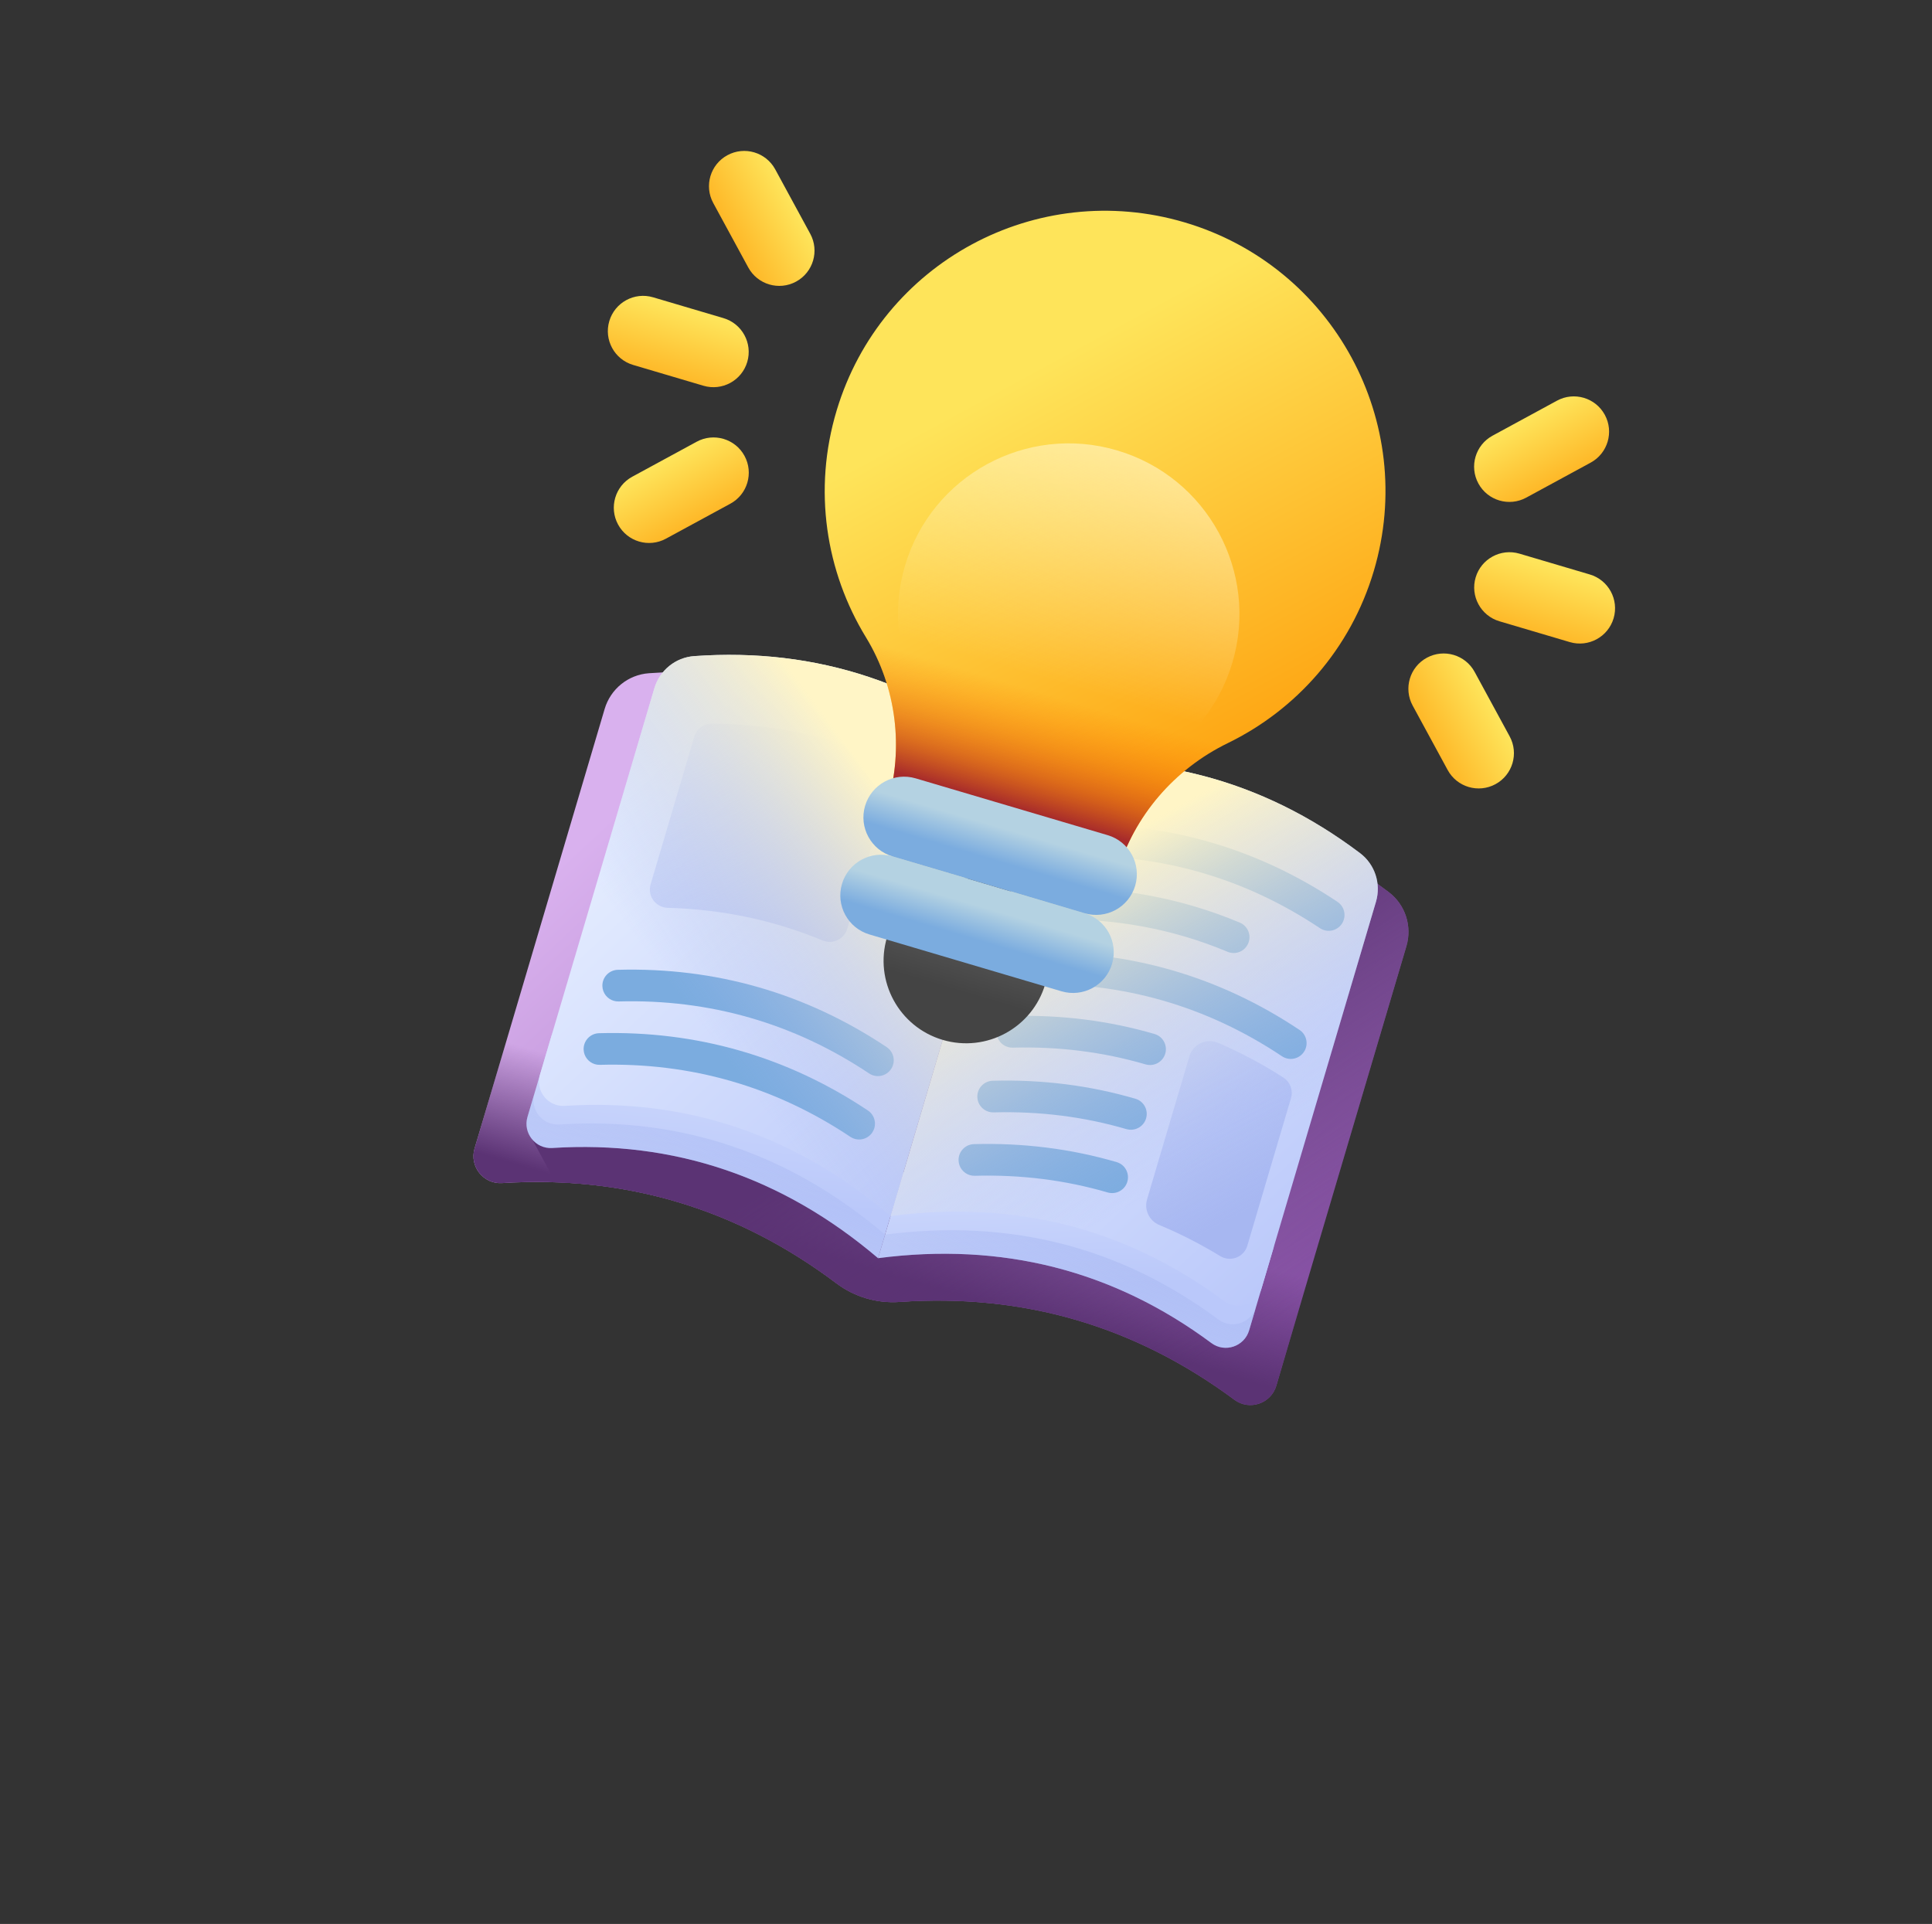 <svg xmlns="http://www.w3.org/2000/svg" width="248" height="247" viewBox="0 0 248 247" fill="none"><rect x="0" y="0" width="248" height="247" fill="#333333" stroke="none"/><g id="fi_5516842" clip-path="url(#clip0_20_1840)"><g id="Group"><g id="Group_2"><path id="Vector" d="M178.261 114.534C164.189 103.919 148.179 99.778 130.298 102.109L129.543 104.659C129.573 104.559 129.824 103.709 130.298 102.109C116.552 90.411 100.863 85.185 83.298 86.431C80.635 86.62 78.373 88.455 77.616 91.015L60.917 147.442C60.235 149.746 62.047 152.041 64.446 151.888C80.302 150.879 94.621 155.166 107.355 164.749C109.681 166.499 112.554 167.349 115.458 167.147C131.343 166.038 145.691 170.226 158.455 179.709C160.384 181.143 163.153 180.203 163.835 177.899C169.273 159.524 175.096 139.846 180.534 121.472C181.291 118.912 180.392 116.141 178.261 114.534Z" fill="url(#paint0_linear_20_1840)"></path><path id="Vector_2" d="M60.917 147.441C60.235 149.746 62.047 152.041 64.446 151.888C80.301 150.879 94.621 155.166 107.355 164.749C109.681 166.499 112.554 167.349 115.458 167.147C131.342 166.038 145.691 170.226 158.455 179.709C160.384 181.142 163.153 180.203 163.835 177.898C166.562 168.683 169.386 159.141 172.21 149.599L69.292 119.142C66.468 128.683 63.644 138.226 60.917 147.441Z" fill="url(#paint1_linear_20_1840)"></path><path id="Vector_3" d="M180.533 121.47L163.834 177.898C163.152 180.202 160.384 181.142 158.455 179.708C145.691 170.225 131.342 166.037 115.458 167.146C112.552 167.349 109.681 166.5 107.354 164.748C96.486 156.571 84.462 152.25 71.314 151.787L68.246 146.14L85.956 86.296C102.45 85.734 117.248 91.003 130.298 102.108C148.179 99.777 164.188 103.919 178.262 114.532C180.392 116.141 181.29 118.91 180.533 121.47Z" fill="url(#paint2_linear_20_1840)"></path><g id="Group_3"><g id="Group_4"><path id="Vector_4" d="M115.964 150.544L112.714 161.527C100.468 151.106 86.506 146.389 70.889 147.383C68.729 147.52 67.1 145.456 67.714 143.383L70.964 132.401C70.351 134.473 71.98 136.537 74.139 136.401C89.756 135.407 103.718 140.124 115.964 150.544Z" fill="url(#paint3_linear_20_1840)"></path><path id="Vector_5" d="M163.591 159.813L160.341 170.795C159.727 172.868 157.236 173.716 155.5 172.424C142.927 163.084 128.645 159.449 112.714 161.527L115.964 150.545C131.895 148.467 146.177 152.101 158.75 161.441C160.486 162.734 162.977 161.885 163.591 159.813Z" fill="url(#paint4_linear_20_1840)"></path></g><path id="Vector_6" d="M156.395 169.4C143.822 160.06 129.54 156.426 113.609 158.504C101.363 148.083 87.401 143.366 71.784 144.36C69.624 144.497 67.995 142.433 68.609 140.36L67.714 143.384C67.101 145.457 68.73 147.521 70.889 147.384C86.506 146.39 100.468 151.108 112.714 161.528C128.645 159.45 142.927 163.084 155.5 172.424C157.236 173.717 159.727 172.868 160.341 170.796L161.236 167.772C160.622 169.844 158.131 170.693 156.395 169.4Z" fill="url(#paint5_linear_20_1840)"></path><g id="Group_5"><path id="Vector_7" d="M83.997 88.358L69.314 137.972C68.701 140.046 70.332 142.111 72.49 141.974C88.107 140.98 102.068 145.695 114.315 156.117C120.014 136.859 125.713 117.601 131.412 98.343C119.041 87.815 104.921 83.111 89.111 84.232C86.714 84.403 84.678 86.054 83.997 88.358Z" fill="url(#paint6_linear_20_1840)"></path><path id="Vector_8" d="M131.412 98.343L114.315 156.117C130.247 154.039 144.528 157.672 157.101 167.013C158.837 168.303 161.329 167.458 161.943 165.384C166.837 148.846 171.731 132.308 176.626 115.77C177.307 113.466 176.498 110.972 174.58 109.526C161.915 99.972 147.506 96.245 131.412 98.343Z" fill="url(#paint7_linear_20_1840)"></path><path id="Vector_9" d="M164.741 138.339C162.031 136.604 159.247 135.122 156.387 133.891C154.878 133.242 153.141 134.039 152.675 135.614L147.241 153.977C146.846 155.312 147.519 156.729 148.804 157.264C151.477 158.377 154.084 159.707 156.626 161.257C157.946 162.063 159.67 161.415 160.109 159.932L165.718 140.977C166.014 139.979 165.618 138.9 164.741 138.339Z" fill="url(#paint8_linear_20_1840)"></path><path id="Vector_10" d="M85.708 116.547C92.695 116.74 99.331 118.139 105.61 120.743C106.895 121.276 108.357 120.577 108.752 119.243L114.404 100.144C114.74 99.009 114.181 97.792 113.092 97.328C106.276 94.425 99.038 92.949 91.383 92.903C90.341 92.897 89.419 93.585 89.123 94.585L83.514 113.539C83.076 115.02 84.165 116.504 85.708 116.547Z" fill="url(#paint9_linear_20_1840)"></path><g id="Group_6"><g id="Group_7"><path id="Vector_11" d="M78.778 128.486C77.957 128.243 77.349 127.495 77.324 126.594C77.294 125.473 78.178 124.538 79.299 124.507C91.827 124.164 103.441 127.503 113.819 134.432C114.752 135.055 115.004 136.316 114.381 137.25C113.758 138.182 112.497 138.434 111.563 137.811C101.899 131.358 91.081 128.249 79.411 128.569C79.19 128.574 78.977 128.545 78.778 128.486Z" fill="#7BACDF"></path><path id="Vector_12" d="M76.37 136.624C75.549 136.381 74.941 135.633 74.916 134.732C74.886 133.61 75.77 132.676 76.891 132.645C89.418 132.301 101.033 135.64 111.411 142.57C112.344 143.193 112.596 144.454 111.973 145.387C111.35 146.32 110.089 146.572 109.155 145.949C99.49 139.495 88.672 136.386 77.003 136.706C76.782 136.712 76.569 136.683 76.37 136.624Z" fill="#7BACDF"></path></g><g id="Group_8"><g id="Group_9"><path id="Vector_13" d="M147.115 143.585L147.115 143.587C146.795 144.667 145.661 145.271 144.58 144.955C139.145 143.368 133.452 142.649 127.54 142.81C127.321 142.816 127.109 142.787 126.909 142.728C126.088 142.485 125.479 141.737 125.454 140.838C125.422 139.715 126.308 138.783 127.428 138.75C133.786 138.576 139.91 139.35 145.755 141.063C146.828 141.377 147.433 142.513 147.115 143.585Z" fill="#7BACDF"></path><path id="Vector_14" d="M144.708 151.719C144.389 152.798 143.255 153.403 142.174 153.087C136.741 151.503 131.043 150.787 125.131 150.949C124.912 150.955 124.7 150.926 124.5 150.867C123.679 150.624 123.07 149.876 123.046 148.973C123.014 147.851 123.9 146.918 125.02 146.885C131.373 146.713 137.501 147.486 143.347 149.197C144.42 149.511 145.025 150.647 144.708 151.719Z" fill="#7BACDF"></path></g><g id="Group_10"><path id="Vector_15" d="M131.776 126.281C130.955 126.038 130.347 125.29 130.322 124.388C130.291 123.267 131.175 122.333 132.297 122.302C144.825 121.959 156.439 125.298 166.817 132.227C167.75 132.85 168.001 134.111 167.379 135.044C166.756 135.977 165.495 136.228 164.561 135.605C154.897 129.153 144.079 126.043 132.408 126.363C132.188 126.369 131.975 126.34 131.776 126.281Z" fill="#7BACDF"></path><path id="Vector_16" d="M149.575 135.274L149.574 135.277C149.254 136.357 148.12 136.961 147.039 136.645C141.604 135.057 135.911 134.338 129.999 134.5C129.78 134.506 129.568 134.477 129.368 134.418C128.547 134.175 127.938 133.427 127.913 132.527C127.881 131.405 128.767 130.472 129.887 130.439C136.245 130.266 142.369 131.04 148.214 132.752C149.287 133.066 149.892 134.202 149.575 135.274Z" fill="#7BACDF"></path></g><g id="Group_11"><path id="Vector_17" d="M136.643 109.834C135.823 109.591 135.214 108.843 135.189 107.941C135.159 106.82 136.043 105.886 137.164 105.855C149.692 105.511 161.306 108.851 171.685 115.78C172.617 116.403 172.869 117.664 172.246 118.597C171.623 119.53 170.363 119.781 169.429 119.158C159.764 112.706 148.946 109.596 137.276 109.916C137.056 109.922 136.843 109.893 136.643 109.834Z" fill="#7BACDF"></path><path id="Vector_18" d="M134.235 117.971C133.414 117.729 132.806 116.98 132.781 116.079C132.751 114.958 133.635 114.023 134.756 113.993C143.344 113.757 151.548 115.255 159.143 118.446C160.177 118.88 160.663 120.071 160.229 121.105C159.794 122.139 158.608 122.627 157.569 122.191C150.512 119.225 142.874 117.833 134.868 118.053C134.648 118.06 134.435 118.03 134.235 117.971Z" fill="#7BACDF"></path></g></g></g></g></g></g><path id="Vector_19" d="M83.997 88.357L69.314 137.971C68.701 140.045 70.332 142.11 72.49 141.973C88.107 140.979 102.068 145.694 114.315 156.116C120.014 136.858 125.713 117.6 131.412 98.342C119.041 87.814 104.921 83.11 89.111 84.231C86.714 84.401 84.678 86.053 83.997 88.357Z" fill="url(#paint10_linear_20_1840)"></path><path id="Vector_20" d="M131.412 98.343L114.315 156.117C130.247 154.039 144.528 157.672 157.101 167.013C158.837 168.303 161.329 167.458 161.943 165.384C166.837 148.846 171.731 132.308 176.626 115.77C177.307 113.466 176.498 110.972 174.58 109.526C161.915 99.972 147.506 96.245 131.412 98.343Z" fill="url(#paint11_linear_20_1840)"></path><g id="Group_12"><path id="Vector_21" d="M176.359 73.264C181.999 54.208 171.123 34.189 152.067 28.55C133.053 22.922 113.12 33.687 107.403 52.675C104.328 62.885 106.006 73.385 111.152 81.812C115.076 88.239 116.038 96.047 113.901 103.268L113.901 103.268L143.423 112.005C145.582 104.712 150.763 98.736 157.601 95.406C166.364 91.139 173.375 83.347 176.359 73.264Z" fill="url(#paint12_linear_20_1840)"></path><path id="Vector_22" d="M107.684 74.328C108.552 76.95 109.717 79.461 111.152 81.811C115.076 88.238 116.038 96.047 113.901 103.268L143.423 112.005C145.581 104.711 150.762 98.736 157.601 95.406C160.011 94.232 162.289 92.79 164.387 91.108L107.684 74.328Z" fill="url(#paint13_linear_20_1840)"></path><g id="Group_13"><path id="Vector_23" d="M121.008 133.503C126.617 135.163 132.51 131.961 134.17 126.352C135.83 120.742 132.628 114.849 127.019 113.189C121.41 111.529 115.517 114.731 113.857 120.34C112.197 125.95 115.398 131.843 121.008 133.503Z" fill="url(#paint14_linear_20_1840)"></path><path id="Vector_24" d="M136.257 127.264L111.61 119.97C108.842 119.151 107.263 116.244 108.082 113.476C108.901 110.709 111.808 109.13 114.575 109.949L139.222 117.243C141.989 118.061 143.569 120.969 142.75 123.736C141.931 126.503 139.024 128.083 136.257 127.264Z" fill="url(#paint15_linear_20_1840)"></path><path id="Vector_25" d="M139.222 117.242L114.575 109.948C111.808 109.13 110.229 106.222 111.047 103.455C111.866 100.688 114.774 99.108 117.541 99.927L142.188 107.221C144.955 108.04 146.535 110.947 145.716 113.715C144.897 116.482 141.989 118.061 139.222 117.242Z" fill="url(#paint16_linear_20_1840)"></path></g></g><path id="Vector_26" d="M130.967 99.847C142.571 103.282 154.762 96.659 158.196 85.054C161.63 73.45 155.007 61.259 143.403 57.825C131.799 54.391 119.608 61.014 116.174 72.618C112.74 84.223 119.363 96.413 130.967 99.847Z" fill="url(#paint17_linear_20_1840)"></path><g id="Group_14"><g id="Group_15"><g id="Group_16"><g id="Group_17"><g id="Group_18"><path id="Vector_27" d="M189.42 74.136C190.13 71.739 192.649 70.37 195.046 71.08L204.073 73.751C206.471 74.46 207.839 76.979 207.13 79.377C206.42 81.774 203.901 83.143 201.504 82.433L192.477 79.762C190.079 79.052 188.711 76.533 189.42 74.136Z" fill="url(#paint18_linear_20_1840)"></path></g></g></g><g id="Group_19"><g id="Group_20"><g id="Group_21"><g id="Group_22"><path id="Vector_28" d="M189.773 62.072C188.579 59.875 189.393 57.127 191.59 55.933L199.862 51.439C202.059 50.245 204.807 51.059 206.001 53.256C207.195 55.453 206.381 58.201 204.184 59.395L195.912 63.889C193.715 65.083 190.967 64.269 189.773 62.072Z" fill="url(#paint19_linear_20_1840)"></path></g></g></g><g id="Group_23"><g id="Group_24"><g id="Group_25"><path id="Vector_29" d="M183.152 84.445C185.349 83.251 188.098 84.064 189.291 86.261L193.785 94.533C194.979 96.73 194.166 99.479 191.969 100.673C189.772 101.866 187.023 101.053 185.829 98.856L181.335 90.584C180.142 88.387 180.955 85.638 183.152 84.445Z" fill="url(#paint20_linear_20_1840)"></path></g></g></g></g></g><g id="Group_26"><g id="Group_27"><g id="Group_28"><g id="Group_29"><path id="Vector_30" d="M95.921 46.466C96.63 44.068 95.262 41.549 92.864 40.84L83.837 38.169C81.44 37.459 78.921 38.827 78.212 41.225C77.502 43.622 78.87 46.141 81.268 46.851L90.295 49.522C92.692 50.231 95.211 48.863 95.921 46.466Z" fill="url(#paint21_linear_20_1840)"></path></g></g></g><g id="Group_30"><g id="Group_31"><g id="Group_32"><g id="Group_33"><path id="Vector_31" d="M102.189 36.154C104.386 34.961 105.199 32.212 104.006 30.015L99.512 21.743C98.318 19.546 95.57 18.733 93.373 19.926C91.176 21.119 90.362 23.868 91.556 26.065L96.05 34.337C97.244 36.534 99.992 37.348 102.189 36.154Z" fill="url(#paint22_linear_20_1840)"></path></g></g></g><g id="Group_34"><g id="Group_35"><g id="Group_36"><path id="Vector_32" d="M95.568 58.526C94.375 56.329 91.626 55.516 89.429 56.709L81.157 61.203C78.96 62.397 78.147 65.146 79.34 67.343C80.534 69.54 83.282 70.353 85.479 69.16L93.751 64.666C95.949 63.472 96.762 60.723 95.568 58.526Z" fill="url(#paint23_linear_20_1840)"></path></g></g></g></g></g></g></g></g><defs><linearGradient id="paint0_linear_20_1840" x1="86.637" y1="97.006" x2="165.15" y2="180.803" gradientUnits="userSpaceOnUse"><stop stop-color="#D9B1EE"></stop><stop offset="1" stop-color="#814AA0"></stop></linearGradient><linearGradient id="paint1_linear_20_1840" x1="116.428" y1="148.978" x2="112.259" y2="163.063" gradientUnits="userSpaceOnUse"><stop stop-color="#5B3374" stop-opacity="0"></stop><stop offset="1" stop-color="#5B3374"></stop></linearGradient><linearGradient id="paint2_linear_20_1840" x1="153.177" y1="177.181" x2="126.219" y2="135.028" gradientUnits="userSpaceOnUse"><stop stop-color="#5B3374" stop-opacity="0"></stop><stop offset="1" stop-color="#5B3374"></stop></linearGradient><linearGradient id="paint3_linear_20_1840" x1="94.819" y1="116.111" x2="91.16" y2="153.63" gradientUnits="userSpaceOnUse"><stop stop-color="#E6EEFF"></stop><stop offset="1" stop-color="#BAC8FA"></stop></linearGradient><linearGradient id="paint4_linear_20_1840" x1="137.022" y1="132.777" x2="138.336" y2="165.19" gradientUnits="userSpaceOnUse"><stop stop-color="#E6EEFF"></stop><stop offset="1" stop-color="#BAC8FA"></stop></linearGradient><linearGradient id="paint5_linear_20_1840" x1="109.497" y1="169.829" x2="121.94" y2="134.217" gradientUnits="userSpaceOnUse"><stop stop-color="#A7B7F1" stop-opacity="0"></stop><stop offset="1" stop-color="#A7B7F1"></stop></linearGradient><linearGradient id="paint6_linear_20_1840" x1="82.308" y1="99.959" x2="128.48" y2="149.386" gradientUnits="userSpaceOnUse"><stop stop-color="#E6EEFF"></stop><stop offset="1" stop-color="#BAC8FA"></stop></linearGradient><linearGradient id="paint7_linear_20_1840" x1="125.617" y1="112.661" x2="170.185" y2="160.229" gradientUnits="userSpaceOnUse"><stop stop-color="#E6EEFF"></stop><stop offset="1" stop-color="#BAC8FA"></stop></linearGradient><linearGradient id="paint8_linear_20_1840" x1="145.52" y1="127.419" x2="160.574" y2="155.129" gradientUnits="userSpaceOnUse"><stop stop-color="#A7B7F1" stop-opacity="0"></stop><stop offset="1" stop-color="#A7B7F1"></stop></linearGradient><linearGradient id="paint9_linear_20_1840" x1="88.651" y1="79.296" x2="115.674" y2="151.501" gradientUnits="userSpaceOnUse"><stop stop-color="#A7B7F1" stop-opacity="0"></stop><stop offset="1" stop-color="#A7B7F1"></stop></linearGradient><linearGradient id="paint10_linear_20_1840" x1="88.478" y1="129.532" x2="117.76" y2="107.562" gradientUnits="userSpaceOnUse"><stop stop-color="#A7B7F1" stop-opacity="0"></stop><stop offset="1" stop-color="#FFF5C6"></stop></linearGradient><linearGradient id="paint11_linear_20_1840" x1="154.062" y1="149.98" x2="133.866" y2="112.807" gradientUnits="userSpaceOnUse"><stop stop-color="#A7B7F1" stop-opacity="0"></stop><stop offset="1" stop-color="#FFF5C6"></stop></linearGradient><linearGradient id="paint12_linear_20_1840" x1="129.789" y1="48.99" x2="156.208" y2="97.617" gradientUnits="userSpaceOnUse"><stop stop-color="#FEE45A"></stop><stop offset="1" stop-color="#FEA613"></stop></linearGradient><linearGradient id="paint13_linear_20_1840" x1="134.165" y1="89.038" x2="129.874" y2="103.538" gradientUnits="userSpaceOnUse"><stop stop-color="#FE7701" stop-opacity="0"></stop><stop offset="0.185" stop-color="#F87204" stop-opacity="0.185"></stop><stop offset="0.431" stop-color="#E7630C" stop-opacity="0.431"></stop><stop offset="0.711" stop-color="#CB4B19" stop-opacity="0.711"></stop><stop offset="1" stop-color="#A72B2B"></stop></linearGradient><linearGradient id="paint14_linear_20_1840" x1="125.313" y1="118.954" x2="122.869" y2="127.212" gradientUnits="userSpaceOnUse"><stop stop-color="#5A5A5A"></stop><stop offset="1" stop-color="#444444"></stop></linearGradient><linearGradient id="paint15_linear_20_1840" x1="126.057" y1="116.439" x2="124.852" y2="120.514" gradientUnits="userSpaceOnUse"><stop stop-color="#B4D2E2"></stop><stop offset="1" stop-color="#7BACDF"></stop></linearGradient><linearGradient id="paint16_linear_20_1840" x1="129.023" y1="106.418" x2="127.817" y2="110.492" gradientUnits="userSpaceOnUse"><stop stop-color="#B4D2E2"></stop><stop offset="1" stop-color="#7BACDF"></stop></linearGradient><linearGradient id="paint17_linear_20_1840" x1="134.674" y1="87.323" x2="148.505" y2="40.584" gradientUnits="userSpaceOnUse"><stop stop-color="#FFF5C6" stop-opacity="0"></stop><stop offset="1" stop-color="#FFF5C6"></stop></linearGradient><linearGradient id="paint18_linear_20_1840" x1="199.426" y1="72.867" x2="195.858" y2="84.923" gradientUnits="userSpaceOnUse"><stop stop-color="#FEE45A"></stop><stop offset="1" stop-color="#FEA613"></stop></linearGradient><linearGradient id="paint19_linear_20_1840" x1="196.013" y1="53.72" x2="202.015" y2="64.767" gradientUnits="userSpaceOnUse"><stop stop-color="#FEE45A"></stop><stop offset="1" stop-color="#FEA613"></stop></linearGradient><linearGradient id="paint20_linear_20_1840" x1="191.437" y1="90.589" x2="180.39" y2="96.591" gradientUnits="userSpaceOnUse"><stop stop-color="#FEE45A"></stop><stop offset="1" stop-color="#FEA613"></stop></linearGradient><linearGradient id="paint21_linear_20_1840" x1="88.217" y1="39.955" x2="84.649" y2="52.012" gradientUnits="userSpaceOnUse"><stop stop-color="#FEE45A"></stop><stop offset="1" stop-color="#FEA613"></stop></linearGradient><linearGradient id="paint22_linear_20_1840" x1="101.515" y1="25.756" x2="90.469" y2="31.758" gradientUnits="userSpaceOnUse"><stop stop-color="#FEE45A"></stop><stop offset="1" stop-color="#FEA613"></stop></linearGradient><linearGradient id="paint23_linear_20_1840" x1="85.29" y1="59.177" x2="91.292" y2="70.224" gradientUnits="userSpaceOnUse"><stop stop-color="#FEE45A"></stop><stop offset="1" stop-color="#FEA613"></stop></linearGradient><clipPath id="clip0_20_1840"><rect width="198.211" height="198.211" fill="white" transform="translate(57.035 0.426) rotate(16.485)"></rect></clipPath></defs></svg>